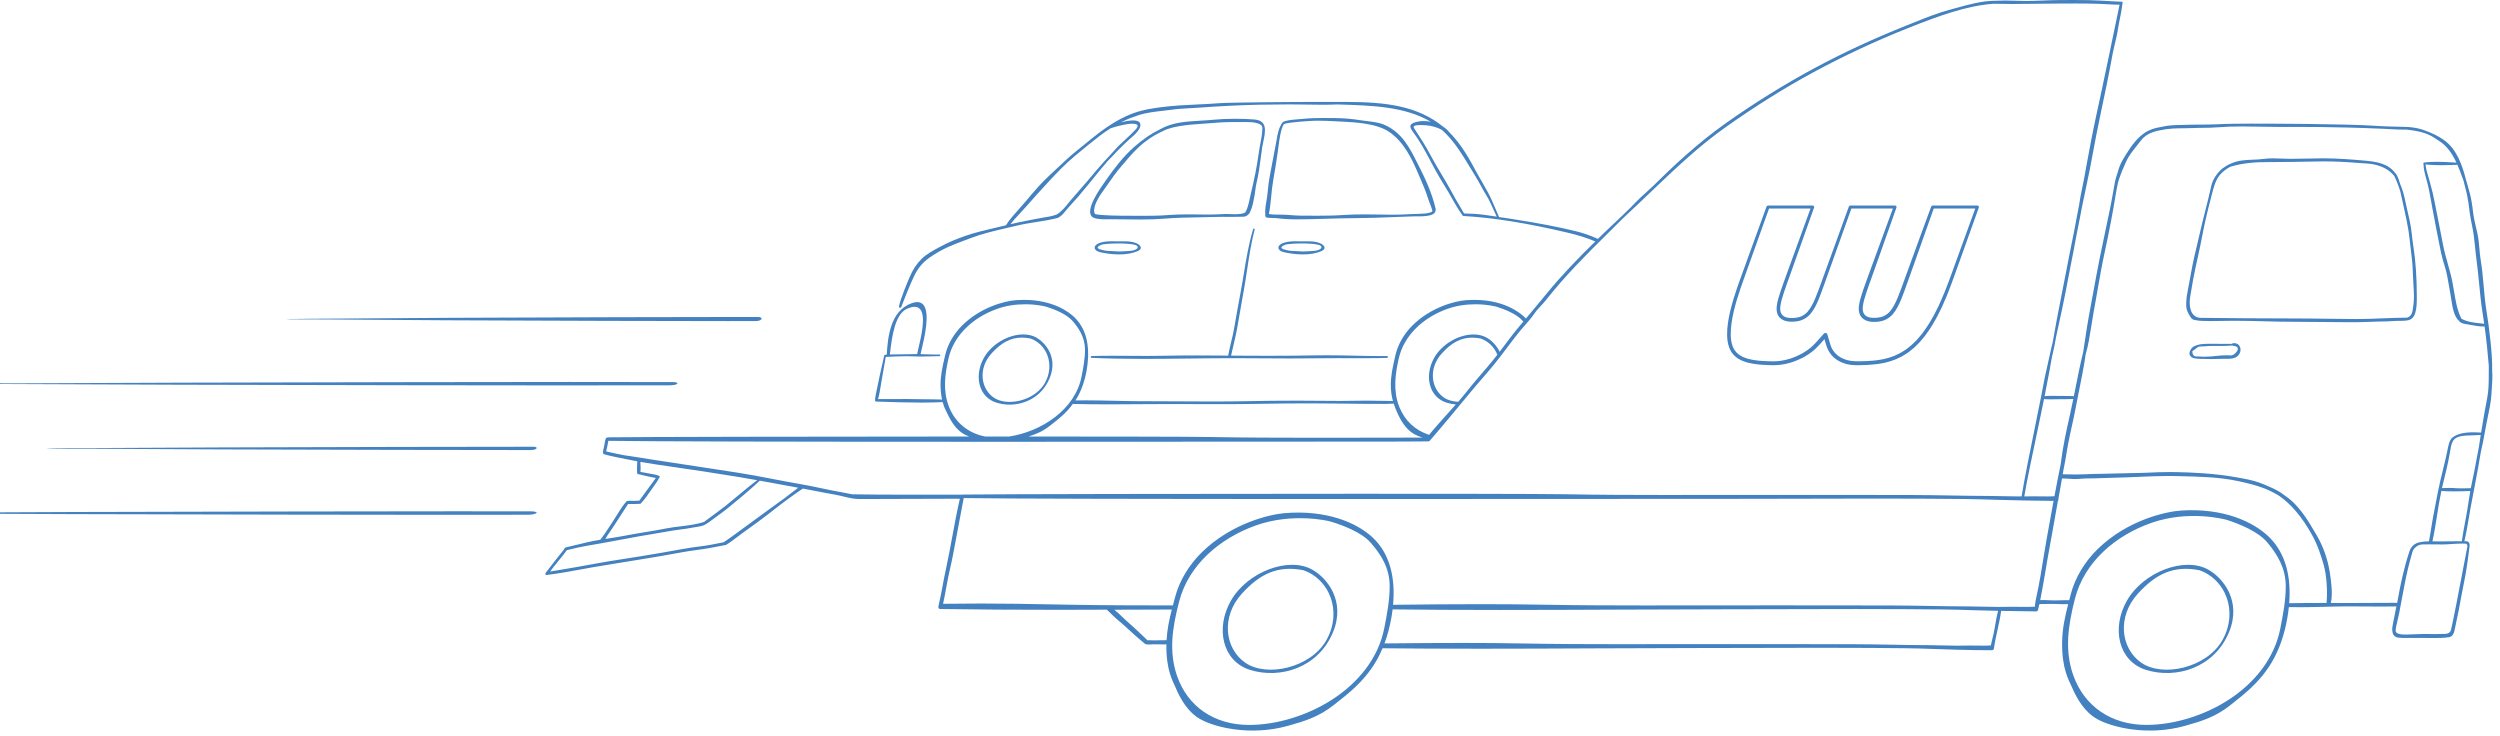 <svg width="309" height="91" viewBox="0 0 309 91" fill="none" xmlns="http://www.w3.org/2000/svg">
<path d="M55.266 63.633C48.475 63.633 41.974 63.621 35.799 63.609L8.763 63.546L-11.609 63.457C-11.609 63.457 -19.004 63.462 -17.885 63.415C-16.634 63.362 -11.12 63.371 -11.12 63.371L9.533 63.282L36.58 63.219C42.861 63.207 49.481 63.195 56.359 63.195C59.402 63.195 62.497 63.197 65.634 63.203C66.161 63.203 66.332 63.317 66.332 63.357C66.332 63.432 66.02 63.622 65.284 63.623C61.88 63.63 58.539 63.633 55.266 63.633Z" fill="#4381C0"/>
<path d="M63.967 55.626C58.621 55.626 53.5 55.615 48.633 55.604L26.963 55.545L10.773 55.462C10.773 55.462 5.362 55.476 5.786 55.423C6.211 55.371 11.162 55.382 11.162 55.382L27.575 55.3L49.476 55.24C54.325 55.23 59.425 55.219 64.716 55.219H65.988C66.221 55.219 66.33 55.311 66.331 55.377C66.332 55.469 66.137 55.616 65.611 55.625L63.967 55.626Z" fill="#4381C0"/>
<path d="M69.313 47.636C62.466 47.636 55.911 47.625 49.678 47.614L21.9 47.551L1.202 47.466C1.202 47.466 -5.414 47.447 -5.175 47.425C-4.193 47.334 1.699 47.382 1.699 47.382L22.683 47.296L50.668 47.234C56.937 47.223 63.529 47.211 70.377 47.211C74.118 47.211 77.937 47.215 81.818 47.224L83.212 47.225C83.572 47.225 83.732 47.315 83.733 47.379C83.734 47.473 83.446 47.616 82.823 47.623L80.795 47.624C76.884 47.633 73.055 47.636 69.313 47.636Z" fill="#4381C0"/>
<path d="M89.847 39.688C84.663 39.688 79.706 39.674 75.007 39.66L55.294 39.587L40.192 39.483C40.192 39.483 34.718 39.49 35.539 39.435C35.95 39.408 40.555 39.384 40.555 39.384L55.865 39.281L76.296 39.206C80.841 39.193 85.62 39.18 90.582 39.18L93.765 39.181C94.003 39.19 94.13 39.287 94.131 39.379C94.131 39.486 93.957 39.665 93.486 39.686C92.265 39.688 91.05 39.688 89.847 39.688Z" fill="#4381C0"/>
<path d="M241.471 33.126C241.238 33.757 241.019 34.397 240.774 35.02C240.529 35.644 240.305 36.277 240.023 36.884L239.617 37.802L239.165 38.696C239.022 38.998 238.849 39.284 238.68 39.57C238.507 39.855 238.353 40.152 238.155 40.419C237.962 40.688 237.786 40.972 237.579 41.23C237.366 41.482 237.163 41.745 236.941 41.989C236.704 42.217 236.482 42.462 236.234 42.676L235.85 42.985C235.723 43.09 235.596 43.192 235.454 43.274C235.176 43.448 234.907 43.635 234.605 43.763C234.457 43.832 234.313 43.911 234.162 43.973L233.699 44.138C233.547 44.198 233.39 44.245 233.229 44.28L232.751 44.4C232.425 44.454 232.102 44.52 231.772 44.552C231.109 44.624 230.455 44.655 229.774 44.655C229.429 44.667 229.124 44.64 228.801 44.61L228.332 44.517C228.18 44.474 228.034 44.413 227.884 44.364C227.306 44.132 226.789 43.707 226.498 43.2C226.411 43.092 226.358 42.92 226.296 42.765L226.25 42.647L226.228 42.591L226.225 42.58L226.216 42.55L226.146 42.307L225.865 41.337L225.865 41.336C225.851 41.292 225.826 41.249 225.789 41.217C225.683 41.123 225.522 41.133 225.429 41.238L224.806 41.939L224.494 42.289C224.392 42.411 224.283 42.506 224.177 42.614C224.068 42.716 223.972 42.831 223.851 42.922L223.496 43.2C223.381 43.298 223.25 43.374 223.122 43.454L222.737 43.695C222.462 43.823 222.201 43.982 221.916 44.087L221.492 44.252C221.352 44.313 221.202 44.34 221.057 44.385C220.911 44.424 220.765 44.475 220.62 44.502L220.182 44.58C220.04 44.613 219.886 44.626 219.728 44.632L219.267 44.661C218.77 44.649 218.27 44.655 217.778 44.61C217.53 44.597 217.283 44.575 217.04 44.535C216.795 44.505 216.551 44.47 216.317 44.407C216.199 44.378 216.08 44.353 215.963 44.322L215.626 44.199L215.458 44.138C215.405 44.113 215.355 44.082 215.303 44.055C215.203 43.997 215.096 43.944 214.999 43.884C214.834 43.743 214.655 43.63 214.502 43.408L214.383 43.262C214.38 43.249 214.334 43.172 214.311 43.131C214.249 43.035 214.209 42.925 214.164 42.818C213.994 42.384 213.931 41.899 213.919 41.415C213.911 40.928 213.942 40.436 214.016 39.946C214.082 39.456 214.181 38.968 214.293 38.483C214.408 37.998 214.537 37.516 214.68 37.037C214.964 36.08 215.301 35.136 215.643 34.187L216.66 31.343L218.652 25.779H223.778L221.119 33.089L220.435 34.981C220.209 35.614 219.982 36.247 219.798 36.905C219.707 37.235 219.626 37.572 219.596 37.931C219.582 38.111 219.581 38.296 219.611 38.485C219.628 38.581 219.646 38.671 219.684 38.771L219.743 38.919L219.805 39.029C220.021 39.399 220.398 39.599 220.76 39.686C220.942 39.735 221.124 39.749 221.308 39.761C221.471 39.77 221.663 39.757 221.835 39.748C222.188 39.71 222.553 39.65 222.884 39.481C223.216 39.321 223.513 39.092 223.752 38.822C224.219 38.274 224.515 37.642 224.778 37.018C225.036 36.39 225.261 35.755 225.487 35.125L226.164 33.231L228.83 25.779H233.958C233.056 28.21 232.163 30.644 231.282 33.083L230.595 34.974C230.368 35.606 230.139 36.239 229.953 36.898C229.862 37.229 229.78 37.566 229.751 37.928C229.737 38.109 229.735 38.296 229.767 38.487C229.783 38.584 229.804 38.676 229.841 38.778L229.904 38.928L229.965 39.038C230.18 39.411 230.565 39.622 230.931 39.708C231.115 39.758 231.298 39.773 231.484 39.784C231.646 39.793 231.84 39.78 232.013 39.772C232.368 39.734 232.736 39.672 233.071 39.503C233.405 39.342 233.705 39.109 233.945 38.838C234.416 38.287 234.713 37.653 234.975 37.028C235.234 36.399 235.459 35.764 235.684 35.134L236.361 33.239C237.254 30.757 238.134 28.269 239.007 25.779H244.14L241.471 33.126ZM244.406 25.406H238.875C238.798 25.406 238.726 25.453 238.699 25.529L238.698 25.531C237.766 28.046 236.841 30.563 235.93 33.085L235.243 34.975C235.013 35.606 234.787 36.234 234.532 36.843C234.276 37.45 233.986 38.044 233.578 38.514C233.372 38.744 233.129 38.926 232.859 39.056C232.591 39.193 232.282 39.242 231.973 39.274C231.81 39.279 231.668 39.292 231.495 39.284C231.346 39.275 231.191 39.263 231.05 39.225C230.767 39.16 230.522 39.012 230.395 38.795C230.101 38.324 230.257 37.646 230.418 37.025C230.592 36.392 230.816 35.762 231.038 35.132L231.715 33.238C232.621 30.714 233.517 28.187 234.401 25.655L234.402 25.652C234.409 25.632 234.413 25.611 234.413 25.59C234.412 25.487 234.328 25.405 234.226 25.406H228.698C228.621 25.406 228.549 25.453 228.522 25.529L228.521 25.531L225.775 33.091L225.088 34.981C224.858 35.612 224.632 36.24 224.377 36.851C224.121 37.459 223.829 38.054 223.419 38.528C223.211 38.76 222.966 38.945 222.693 39.076C222.421 39.215 222.109 39.264 221.798 39.297C221.634 39.303 221.491 39.315 221.318 39.307C221.167 39.297 221.011 39.286 220.868 39.247C220.582 39.182 220.326 39.028 220.198 38.81C219.901 38.324 220.064 37.644 220.225 37.022C220.399 36.388 220.623 35.757 220.845 35.127L221.522 33.234L224.22 25.655C224.227 25.636 224.232 25.613 224.232 25.591C224.231 25.488 224.147 25.406 224.045 25.406H218.521C218.445 25.406 218.373 25.453 218.345 25.529L218.345 25.53L216.284 31.208L215.253 34.047C214.909 34.991 214.563 35.943 214.271 36.915C214.123 37.4 213.991 37.89 213.87 38.384C213.754 38.879 213.65 39.378 213.579 39.885C213.501 40.391 213.465 40.906 213.472 41.425C213.483 41.943 213.546 42.474 213.74 42.981C213.792 43.106 213.839 43.234 213.912 43.351C213.952 43.419 213.965 43.453 214.028 43.548L214.147 43.695C214.235 43.792 214.283 43.895 214.406 43.986L214.736 44.261C214.851 44.335 214.971 44.396 215.089 44.463C215.149 44.495 215.207 44.531 215.268 44.559L215.455 44.629L215.829 44.767C215.955 44.801 216.083 44.828 216.21 44.86C216.464 44.929 216.719 44.967 216.975 45C217.231 45.042 217.487 45.066 217.742 45.081C218.255 45.13 218.763 45.126 219.273 45.141L219.287 45.14L219.756 45.112C219.911 45.107 220.069 45.095 220.234 45.06L220.721 44.977C220.883 44.946 221.034 44.894 221.191 44.853C221.345 44.806 221.505 44.777 221.653 44.713L222.105 44.54C222.408 44.429 222.687 44.263 222.978 44.127L223.391 43.872C223.527 43.786 223.668 43.705 223.792 43.601L224.176 43.302C224.306 43.205 224.413 43.079 224.533 42.969C224.647 42.855 224.773 42.741 224.872 42.624L225.184 42.274L225.504 41.918L225.659 42.448L225.73 42.69L225.74 42.72L225.757 42.772L225.78 42.831L225.826 42.948C225.891 43.105 225.935 43.259 226.05 43.425C226.433 44.089 227.028 44.545 227.697 44.819C227.867 44.876 228.035 44.943 228.207 44.99L228.733 45.093C229.08 45.127 229.451 45.152 229.781 45.139C230.451 45.136 231.148 45.101 231.827 45.023C232.169 44.989 232.509 44.919 232.849 44.861L233.353 44.732C233.522 44.694 233.688 44.644 233.85 44.58L234.34 44.401C234.501 44.335 234.654 44.252 234.811 44.177C235.132 44.038 235.418 43.839 235.712 43.653C235.862 43.565 235.997 43.456 236.13 43.344L236.534 43.017C236.794 42.79 237.026 42.534 237.273 42.293C237.503 42.037 237.712 41.764 237.933 41.501C238.146 41.233 238.325 40.941 238.523 40.662C238.727 40.385 238.883 40.082 239.058 39.79C239.23 39.495 239.405 39.203 239.549 38.895L240.005 37.984L240.413 37.052C240.696 36.435 240.919 35.796 241.164 35.165C241.409 34.533 241.624 33.897 241.855 33.264L244.582 25.655C244.589 25.636 244.593 25.613 244.593 25.592C244.593 25.489 244.509 25.406 244.406 25.406Z" fill="#4381C0"/>
<path d="M274.687 79.128C272.765 82.533 267.298 83.785 264.625 81.887C262.119 80.106 261.649 76.235 264.239 73.379C266.51 70.874 268.726 69.876 271.836 70.477C275.069 71.581 276.689 75.581 274.687 79.128ZM272.941 70.407C269.99 68.762 264.926 70.689 262.892 74.233C260.939 77.638 261.834 81.736 265.256 82.801C268.959 83.953 273.668 82.564 275.502 78.149C277.11 74.28 274.761 71.423 272.941 70.407Z" fill="#4381C0"/>
<path d="M163.94 79.128C162.018 82.533 156.552 83.785 153.878 81.887C151.372 80.106 150.903 76.235 153.493 73.379C155.763 70.874 157.98 69.876 161.089 70.477C164.323 71.581 165.943 75.581 163.94 79.128ZM162.194 70.407C159.243 68.762 154.18 70.689 152.146 74.233C150.192 77.638 151.087 81.736 154.51 82.801C158.213 83.953 162.921 82.564 164.756 78.149C166.364 74.28 164.015 71.423 162.194 70.407Z" fill="#4381C0"/>
<path d="M126.3 41.728C126.633 41.728 126.99 41.765 127.355 41.836C128.313 42.165 129.078 42.919 129.454 43.903C129.872 44.997 129.76 46.252 129.146 47.346C128.377 48.716 126.584 49.673 124.787 49.673C123.987 49.673 123.292 49.477 122.777 49.108C122.046 48.585 121.569 47.746 121.467 46.807C121.347 45.703 121.73 44.597 122.545 43.691C123.769 42.334 124.926 41.728 126.3 41.728ZM121.625 44.198C120.925 45.425 120.773 46.833 121.219 47.966C121.565 48.843 122.249 49.481 123.146 49.762C123.675 49.928 124.231 50.013 124.798 50.013H124.798C126.531 50.013 128.738 49.155 129.734 46.749C130.823 44.118 129.135 42.311 128.091 41.723C127.634 41.466 127.092 41.336 126.481 41.336C124.614 41.336 122.571 42.54 121.625 44.198Z" fill="#4381C0"/>
<path d="M152.16 43.954C152.238 43.607 152.32 43.261 152.401 42.914C152.606 42.048 152.818 41.153 152.965 40.263C153.144 39.176 153.34 38.09 153.535 37.003L153.735 35.892C153.884 35.057 154.014 34.201 154.139 33.374C154.389 31.717 154.648 30.003 155.081 28.341L155.081 28.295L155.07 28.28C155.055 28.261 155.029 28.25 154.999 28.25C154.956 28.25 154.902 28.273 154.887 28.323C154.345 30.132 154.035 32.01 153.736 33.826C153.606 34.621 153.47 35.442 153.318 36.241C153.063 37.578 152.826 38.937 152.597 40.251L152.532 40.624C152.437 41.169 152.302 41.727 152.171 42.267C152.037 42.821 151.898 43.394 151.804 43.951C150.512 43.941 149.218 43.931 147.923 43.931C146.402 43.931 145.066 43.945 143.84 43.972C143.15 43.988 142.462 43.993 141.774 43.993C141.068 43.993 140.363 43.987 139.659 43.982C138.953 43.977 138.249 43.971 137.543 43.971C136.542 43.971 135.713 43.982 134.934 44.006C134.857 44.008 134.81 44.07 134.81 44.129C134.809 44.185 134.849 44.226 134.907 44.228C136.826 44.317 138.882 44.358 141.375 44.358C143.191 44.358 145.043 44.336 146.833 44.315C148.622 44.293 150.471 44.271 152.283 44.271C152.761 44.271 153.239 44.273 153.716 44.276L154.287 44.28C155.999 44.293 157.774 44.306 159.535 44.306C160.911 44.306 162.119 44.298 163.227 44.281C163.92 44.271 164.601 44.268 165.276 44.268C165.791 44.268 166.301 44.27 166.812 44.272C167.32 44.274 167.828 44.275 168.338 44.275C169.563 44.275 170.513 44.265 171.418 44.24C171.5 44.238 171.549 44.169 171.548 44.106C171.548 44.049 171.506 44.009 171.445 44.009C171.235 44.011 170.816 44.011 170.815 44.011C169.668 44.011 168.511 43.986 167.391 43.961C166.272 43.936 165.114 43.911 163.967 43.911C163.537 43.911 163.107 43.914 162.675 43.922C160.822 43.959 158.867 43.977 156.698 43.977C155.566 43.977 154.438 43.972 153.324 43.963L152.16 43.954Z" fill="#4381C0"/>
<path d="M176.492 24.491C176.543 24.661 176.62 24.859 176.704 25.073C176.828 25.389 176.968 25.747 177.052 26.073C177.015 26.193 176.89 26.266 176.247 26.381L175.573 26.422C175.228 26.43 174.884 26.438 174.538 26.457C173.566 26.511 172.829 26.536 172.148 26.536L171.997 26.535C171.496 26.532 170.992 26.524 170.486 26.516C169.858 26.507 169.228 26.497 168.597 26.497C167.633 26.497 166.842 26.52 166.106 26.571C164.937 26.652 163.802 26.663 162.846 26.663C162.468 26.663 162.091 26.661 161.713 26.659L160.807 26.655C160.394 26.655 159.982 26.623 159.584 26.593C159.185 26.562 158.772 26.53 158.357 26.529L158.266 26.529C157.899 26.529 157.292 26.529 156.835 26.453C156.987 25.68 157.052 24.999 157.121 24.279C157.183 23.639 157.246 22.979 157.377 22.245C157.555 21.237 157.729 20.154 157.922 18.837C157.948 18.657 157.974 18.456 158.002 18.241C158.135 17.207 158.301 15.921 158.698 15.325C159.405 15.081 162.081 14.938 162.363 14.929C162.567 14.923 162.769 14.92 162.971 14.92C163.698 14.92 164.429 14.957 165.136 14.992L165.519 15.011C167.586 15.113 170.159 15.241 171.73 16.322C173.543 17.569 174.531 19.654 175.387 21.682L175.611 22.207C175.928 22.945 176.256 23.708 176.492 24.491ZM167.447 26.963C169.092 26.957 170.775 26.891 172.402 26.827C173.219 26.795 174.036 26.764 174.852 26.738C174.852 26.738 175.27 26.742 175.386 26.742C176.688 26.742 177.355 26.523 177.423 26.081C177.446 26.026 177.456 25.95 177.452 25.84C177.01 23.873 176.109 21.968 175.373 20.528L175.151 20.09C174.216 18.241 173.333 16.495 171.292 15.508C170.571 15.159 169.822 15.07 169.028 14.976C168.747 14.943 168.462 14.909 168.174 14.863C167.116 14.692 166.051 14.603 165.009 14.597L164.426 14.592C164.107 14.589 163.79 14.586 163.473 14.586C162.768 14.586 161.924 14.599 161.021 14.693C160.866 14.709 160.684 14.723 160.491 14.738C159.761 14.795 158.854 14.866 158.543 15.107L158.517 15.136L158.513 15.146C158.039 15.807 157.908 16.577 157.782 17.321C157.749 17.516 157.716 17.71 157.678 17.9C157.533 18.61 157.403 19.321 157.272 20.032C157.16 20.645 157.048 21.258 156.926 21.871C156.821 22.397 156.767 22.929 156.715 23.444C156.666 23.919 156.616 24.412 156.526 24.895C156.384 25.659 156.367 25.872 156.39 26.651C156.395 26.829 156.533 26.911 156.657 26.911H156.665C156.866 26.936 157.087 26.939 157.283 26.941C157.446 26.942 157.595 26.944 157.71 26.958C158.518 27.059 159.405 27.112 160.276 27.112H160.312C161.519 27.11 162.749 27.073 163.939 27.038C165.09 27.003 166.28 26.967 167.447 26.963Z" fill="#4381C0"/>
<path d="M146.868 26.496C145.873 26.496 145.068 26.524 144.336 26.582C143.307 26.664 142.297 26.675 141.443 26.675C141.085 26.675 140.728 26.673 140.371 26.671C140.043 26.668 139.716 26.666 139.39 26.666H139.298C138.531 26.666 135.977 26.65 135.346 26.454C134.985 25.938 135.532 24.723 136.194 23.812C136.432 23.484 136.664 23.151 136.896 22.817C137.418 22.067 137.959 21.291 138.568 20.584L138.965 20.12C139.726 19.227 140.444 18.383 141.391 17.634C142.356 16.871 143.034 16.509 144.186 15.988C144.827 15.783 145.14 15.698 145.737 15.597C146.7 15.434 147.424 15.383 148.263 15.323C148.566 15.303 148.883 15.28 149.23 15.251C150.424 15.151 151.43 15.085 152.462 15.085C152.585 15.085 153.037 15.09 153.037 15.09C153.179 15.09 153.326 15.088 153.474 15.086C153.628 15.084 153.783 15.082 153.938 15.082C154.794 15.082 155.635 15.144 155.988 15.577C156.114 15.977 155.924 16.976 155.785 17.706C155.746 17.915 155.709 18.107 155.684 18.264C155.632 18.582 155.585 18.897 155.537 19.212C155.433 19.902 155.325 20.615 155.181 21.323C155.002 22.197 154.785 23.229 154.535 24.248C154.507 24.363 154.479 24.493 154.45 24.632C154.33 25.189 154.181 25.882 153.887 26.276C153.637 26.413 153.242 26.477 152.645 26.477C152.415 26.477 152.186 26.468 151.98 26.459C151.809 26.453 151.653 26.446 151.525 26.446C151.474 26.446 151.427 26.447 151.386 26.45C150.663 26.489 150.013 26.52 149.373 26.52L149.192 26.52L148.395 26.51C147.888 26.503 147.378 26.496 146.868 26.496ZM156.256 15.513C156.099 15.076 155.692 14.826 155.046 14.77C154.38 14.712 153.539 14.68 152.678 14.68C151.729 14.68 150.818 14.718 150.113 14.79C149.548 14.847 148.971 14.88 148.414 14.913C146.602 15.018 144.891 15.117 143.408 15.971C142.363 16.462 141.38 17.128 140.219 18.13C138.854 19.309 137.682 20.875 136.813 22.107L136.702 22.264C135.987 23.268 134.09 25.934 134.96 26.762C135.157 26.99 135.709 27.106 136.601 27.106C136.77 27.106 136.918 27.102 137.023 27.099L137.213 27.096C137.826 27.096 138.443 27.106 139.061 27.114C139.683 27.124 140.308 27.133 140.933 27.133C142.099 27.133 143.045 27.099 143.91 27.027C145.337 26.907 146.785 26.883 148.185 26.859C148.885 26.847 149.585 26.835 150.284 26.812C150.554 26.803 150.856 26.8 151.173 26.8L152.51 26.805C153.003 26.805 153.355 26.799 153.67 26.783C153.686 26.784 153.703 26.785 153.733 26.785C153.744 26.785 153.757 26.785 153.772 26.785C154.081 26.71 154.159 26.636 154.4 26.407C154.854 25.647 155.04 24.33 155.164 23.458C155.21 23.128 155.251 22.843 155.293 22.672C155.563 21.588 155.702 20.512 155.836 19.471C155.888 19.073 155.939 18.674 155.998 18.271C156.031 18.043 156.085 17.793 156.14 17.535C156.279 16.882 156.423 16.206 156.304 15.676C156.289 15.61 156.273 15.556 156.256 15.513Z" fill="#4381C0"/>
<path d="M162.76 30.961C162.437 31.013 162.114 31.042 161.799 31.049L161.64 31.058C161.452 31.07 161.262 31.081 161.075 31.081C160.96 31.081 160.846 31.077 160.735 31.066C160.534 31.045 160.328 31.039 160.122 31.032C159.791 31.022 159.448 31.012 159.135 30.938C158.941 30.897 158.754 30.849 158.585 30.797C158.486 30.748 158.371 30.671 158.385 30.579C158.41 30.409 158.836 30.231 159.105 30.188C159.623 30.124 160.264 30.089 160.913 30.089C161.86 30.089 162.678 30.163 163.049 30.281C163.226 30.337 163.339 30.447 163.336 30.561C163.332 30.717 163.121 30.863 162.76 30.961ZM161.629 29.827C161.522 29.827 161.01 29.832 161.01 29.832L160.648 29.827C160.494 29.824 160.33 29.82 160.162 29.82C159.704 29.82 159.118 29.843 158.647 30.019C158.072 30.234 158.002 30.497 158.011 30.634C158.027 30.873 158.286 31.078 158.686 31.17C159.237 31.296 160.092 31.447 161.036 31.447C161.936 31.447 162.709 31.309 163.335 31.036C163.652 30.897 163.716 30.731 163.713 30.616C163.707 30.376 163.421 30.16 163.126 30.042C162.648 29.853 162.124 29.827 161.629 29.827Z" fill="#4381C0"/>
<path d="M140.049 30.961C139.726 31.013 139.403 31.042 139.088 31.049L138.93 31.058C138.741 31.07 138.551 31.081 138.364 31.081C138.249 31.081 138.136 31.077 138.024 31.066C137.824 31.045 137.618 31.039 137.412 31.032C137.08 31.022 136.738 31.012 136.425 30.938C136.232 30.898 136.045 30.849 135.874 30.797C135.776 30.748 135.661 30.671 135.674 30.579C135.7 30.409 136.126 30.231 136.395 30.188C136.912 30.124 137.554 30.089 138.202 30.089C139.149 30.089 139.968 30.163 140.339 30.281C140.516 30.337 140.628 30.447 140.626 30.561C140.622 30.717 140.411 30.863 140.049 30.961ZM138.325 31.447C139.225 31.447 139.999 31.309 140.624 31.036C140.941 30.897 141.005 30.731 141.002 30.616C140.997 30.376 140.711 30.16 140.416 30.042C139.938 29.853 139.414 29.827 138.919 29.827C138.811 29.827 138.3 29.832 138.3 29.832L137.938 29.827C137.783 29.824 137.62 29.82 137.451 29.82C136.994 29.82 136.408 29.843 135.937 30.019C135.362 30.234 135.291 30.497 135.301 30.634C135.317 30.873 135.575 31.078 135.975 31.17C136.526 31.296 137.381 31.447 138.325 31.447Z" fill="#4381C0"/>
<path d="M270.724 36.574C270.79 36.228 270.846 35.882 270.902 35.535C270.955 35.206 271.009 34.875 271.071 34.544C271.233 33.683 271.425 32.809 271.611 31.963C271.804 31.09 272.002 30.188 272.167 29.3C272.443 27.817 272.832 26.127 273.323 24.276L273.403 23.965C273.602 23.187 273.828 22.306 274.331 21.675C274.572 21.374 275.064 20.915 275.653 20.616C277.302 20.096 279.056 20.036 280.232 20.036H280.269C282.346 20.036 284.439 19.997 286.404 19.958C286.689 19.952 286.97 19.949 287.249 19.949C288.515 19.949 289.804 20.006 291.43 20.135C291.632 20.151 291.825 20.162 292.013 20.172C292.546 20.203 293.048 20.232 293.596 20.364C294.634 20.615 295.379 21.06 295.937 21.76C296.226 22.31 296.611 23.401 296.685 23.694C296.774 24.046 296.838 24.355 296.908 24.695C296.973 25.015 297.045 25.363 297.149 25.8C297.356 26.67 297.533 27.569 297.709 28.627C297.761 28.946 297.81 29.376 297.876 29.97C297.924 30.391 297.98 30.888 298.052 31.472C298.188 32.568 298.21 33.165 298.235 33.855C298.249 34.252 298.265 34.681 298.304 35.256C298.362 36.116 298.402 37.005 298.3 37.678C298.286 37.772 298.274 37.864 298.262 37.955C298.181 38.575 298.117 39.065 297.521 39.262C296.544 39.267 295.525 39.308 294.539 39.347C293.484 39.389 292.392 39.433 291.347 39.433H291.21C290.036 39.428 288.864 39.413 287.692 39.398C286.318 39.38 284.897 39.361 283.496 39.361C279.67 39.361 275.669 39.325 271.919 39.285C271.539 39.252 271.238 39.093 271.026 38.813C270.473 38.085 270.678 36.82 270.724 36.574ZM298.309 30.583C298.205 29.926 298.159 29.493 298.118 29.112C298.087 28.814 298.057 28.538 298.006 28.197C297.911 27.56 297.766 26.945 297.626 26.351C297.536 25.968 297.446 25.584 297.367 25.19C297.16 24.151 296.944 23.398 296.666 22.749C296.642 22.691 296.612 22.599 296.577 22.488C296.469 22.147 296.305 21.634 296.038 21.376C295.135 20.194 293.728 19.98 292.244 19.849C290.639 19.708 288.927 19.57 287.186 19.57C287.054 19.57 286.922 19.571 286.79 19.573C286.305 19.578 285.82 19.589 285.335 19.599C284.602 19.614 283.869 19.63 283.138 19.63H283.035C282.704 19.629 282.365 19.615 282.021 19.601C281.661 19.586 281.297 19.571 280.934 19.571C280.48 19.571 280.105 19.594 279.756 19.644C279.333 19.705 278.903 19.721 278.449 19.739C277.547 19.774 276.615 19.81 275.754 20.215C275.474 20.291 274.79 20.735 274.659 20.848C274.001 21.416 273.478 22.233 273.327 22.928C273.095 23.991 272.821 25.073 272.555 26.119C272.292 27.159 272.02 28.233 271.789 29.29C271.688 29.752 271.576 30.211 271.465 30.669C271.302 31.342 271.133 32.038 271.002 32.731L270.899 33.278C270.744 34.097 270.578 34.969 270.437 35.759L270.383 36.056C270.289 36.565 270.233 36.873 270.227 37.239L270.222 37.421C270.211 37.892 270.202 38.232 270.483 38.731L270.563 38.877C270.757 39.236 270.924 39.545 271.384 39.568C271.713 39.669 272.619 39.684 273.144 39.684C273.626 39.684 274.135 39.675 274.645 39.666C275.154 39.656 275.663 39.647 276.158 39.647H276.158C277.372 39.648 278.6 39.679 279.787 39.709C280.977 39.74 282.209 39.771 283.458 39.771C284.612 39.771 285.763 39.785 286.914 39.799C288.065 39.812 289.216 39.826 290.369 39.826H290.371C290.749 39.826 291.127 39.824 291.506 39.821C291.999 39.816 292.496 39.797 292.992 39.778C293.523 39.757 294.073 39.736 294.61 39.734C294.923 39.733 295.225 39.714 295.518 39.695C295.773 39.679 296.029 39.663 296.297 39.658L296.671 39.657C296.966 39.657 297.273 39.651 297.518 39.605C297.691 39.59 298.276 39.484 298.511 38.728C298.719 38.059 298.718 37.372 298.717 36.708L298.716 36.604C298.715 34.316 298.577 32.29 298.309 30.583Z" fill="#4381C0"/>
<path d="M280.445 66.361C278.552 64.52 274.848 62.757 269.581 63.104C267.818 63.219 263.035 64.21 259.286 67.849C257.707 69.382 256.48 71.387 255.945 73.451C255.88 73.701 255.817 73.944 255.754 74.186L255.234 74.185C255.015 74.185 254.794 74.192 254.573 74.199C254.355 74.205 254.137 74.212 253.924 74.212L253.84 74.212C253.639 74.21 253.437 74.2 253.233 74.189C253.009 74.177 252.783 74.165 252.557 74.165C252.428 74.165 252.299 74.168 252.17 74.179C252.245 73.798 252.32 73.388 252.393 73C252.439 72.752 252.483 72.512 252.524 72.293C252.651 71.627 252.761 70.953 252.868 70.302C252.92 69.98 252.973 69.658 253.028 69.336C253.149 68.62 253.422 67.126 253.738 65.396C253.946 64.26 254.171 63.029 254.361 61.891C254.404 61.87 254.431 61.839 254.434 61.802C254.437 61.775 254.427 61.749 254.406 61.728C254.575 60.789 254.733 59.899 254.864 59.141C255.222 59.147 255.623 59.155 256.005 59.193C256.144 59.207 256.283 59.212 256.419 59.212C256.676 59.212 256.935 59.193 257.184 59.174C257.437 59.155 257.699 59.135 257.971 59.135C258.662 59.135 259.365 59.11 260.046 59.085C260.529 59.068 261.012 59.05 261.495 59.041C262.428 59.024 263.385 58.982 264.312 58.94C265.527 58.887 266.784 58.831 268.004 58.831C268.292 58.831 268.579 58.834 268.865 58.841L269.45 58.855C271.861 58.909 274.354 58.967 276.678 59.473C277.946 59.75 278.93 59.998 279.92 60.38C280.374 60.556 280.644 60.699 280.986 60.88C281.106 60.944 281.235 61.013 281.385 61.089C281.447 61.121 281.528 61.173 281.618 61.231L281.712 61.292C283.194 62.315 284.557 63.934 285.761 66.103C286.475 67.389 286.898 68.718 287.218 69.85C287.557 71.049 287.704 73.051 287.562 74.525L287.223 74.525C285.687 74.525 284.017 74.535 282.944 74.558C283.189 71.45 282.59 68.448 280.445 66.361ZM281.852 77.658C280.384 85.185 271.967 89.584 265.315 89.599C260.953 89.609 257.616 87.289 256.261 83.475C255.177 80.427 255.598 77.381 256.461 74.011C257.634 69.439 261.493 66.169 265.932 64.62C270.555 63.007 275.003 64.183 275.259 64.265C276.87 64.782 279.12 65.721 280.214 67.016C281.495 68.533 282.515 70.228 282.52 72.447C282.524 74.19 282.196 75.887 281.852 77.658ZM154.422 89.602C150.082 89.614 146.797 87.321 145.491 83.566C144.451 80.58 144.886 77.593 145.757 74.29C146.937 69.817 150.741 66.571 155.123 64.98C159.714 63.313 164.156 64.376 164.413 64.45C166.031 64.927 168.299 65.809 169.407 67.067C170.709 68.545 171.752 70.209 171.764 72.413C171.775 74.147 171.447 75.843 171.102 77.612C169.629 85.156 161.097 89.583 154.422 89.602ZM109.986 43.812L110.032 43.444C110.244 41.712 110.599 38.815 112.114 38.158C112.472 38.002 112.785 37.923 113.045 37.923C113.345 37.923 113.582 38.03 113.749 38.241C114.446 39.117 113.869 41.566 113.523 43.029C113.454 43.324 113.394 43.577 113.357 43.766L113.206 43.765C113 43.765 112.793 43.769 112.586 43.778C112.188 43.795 111.675 43.797 111.178 43.798C110.748 43.8 110.325 43.801 109.986 43.812ZM140.332 16.046C139.917 16.489 139.53 16.844 139.121 17.219C138.871 17.448 138.615 17.683 138.345 17.945C138.121 18.162 137.883 18.428 137.68 18.659C137.591 18.752 137.509 18.845 137.446 18.916C137.408 18.959 137.377 18.994 137.357 19.014C137.056 19.328 136.765 19.645 136.473 19.966C135.836 20.663 135.223 21.397 134.63 22.108L134.4 22.383C134.079 22.767 133.747 23.14 133.415 23.514C133.063 23.91 132.699 24.321 132.355 24.736C132.278 24.829 132.199 24.927 132.119 25.026C131.675 25.576 131.172 26.198 130.584 26.524C130.3 26.616 129.941 26.722 129.778 26.751C129.552 26.791 129.333 26.828 129.118 26.864C128.681 26.939 128.255 27.01 127.796 27.104C127.454 27.174 127.146 27.235 126.859 27.292C126.134 27.437 125.553 27.552 124.893 27.71C124.972 27.617 125.048 27.521 125.123 27.428C125.214 27.314 125.302 27.204 125.387 27.108C125.605 26.86 125.832 26.619 126.058 26.378C126.292 26.129 126.525 25.88 126.75 25.624C127.639 24.609 128.594 23.552 129.667 22.392C130.648 21.333 131.713 20.223 132.848 19.281L133.002 19.154C133.964 18.356 134.958 17.532 135.972 16.754C136.349 16.47 136.809 16.152 137.262 15.864C137.879 15.635 138.735 15.446 139.331 15.345C139.542 15.31 139.771 15.289 139.96 15.289C140.322 15.289 140.543 15.357 140.6 15.487C140.653 15.609 140.56 15.802 140.332 16.046ZM174.775 15.836C174.723 15.757 174.71 15.693 174.738 15.642C174.785 15.557 174.967 15.455 175.573 15.455C176.134 15.455 176.768 15.546 176.807 15.554C177.316 15.659 177.79 15.825 178.207 16.043C178.356 16.175 178.503 16.31 178.645 16.453C179.9 17.718 180.773 19.16 181.696 20.687C181.895 21.016 182.095 21.346 182.3 21.677C182.565 22.105 182.814 22.555 183.054 22.99C183.284 23.406 183.521 23.836 183.774 24.247C184.085 24.754 184.325 25.298 184.557 25.824C184.696 26.137 184.839 26.46 184.995 26.773C184.494 26.697 183.977 26.623 183.343 26.538C182.723 26.455 181.657 26.385 181.016 26.385L180.969 26.403C180.907 26.299 180.86 26.216 180.814 26.134C180.749 26.021 180.686 25.907 180.582 25.741C180.131 25.015 179.778 24.366 179.369 23.615L179.332 23.548C178.957 22.86 178.548 22.177 178.154 21.517C177.695 20.75 177.221 19.957 176.796 19.152C176.195 18.011 175.526 16.987 174.818 15.903L174.775 15.836ZM171.958 76.438C172.026 76.066 172.079 75.692 172.125 75.319C175.691 75.368 180.5 75.392 185.507 75.392C190.431 75.392 195.517 75.37 200.435 75.348C205.033 75.327 209.376 75.308 213.337 75.308C215.998 75.308 218.663 75.3 221.328 75.292C224.018 75.284 226.707 75.276 229.395 75.276C231.387 75.276 233.378 75.281 235.366 75.292L236.13 75.297C238.946 75.313 241.376 75.326 244.196 75.429C244.987 75.458 245.942 75.48 246.959 75.5C246.8 76.133 246.667 76.816 246.529 77.707C246.47 78.085 246.359 78.542 246.251 78.983C246.184 79.256 246.119 79.528 246.065 79.779L245.995 79.778C245.906 79.778 245.881 79.783 245.883 79.787C245.857 79.787 245.322 79.803 245.29 79.803C245.29 79.803 244.638 79.799 244.638 79.799C244.266 79.792 243.9 79.787 243.533 79.787C243.24 79.787 242.946 79.79 242.647 79.798C242.398 79.804 242.152 79.806 241.909 79.806C241.298 79.806 240.702 79.79 240.104 79.774C239.534 79.759 238.962 79.745 238.376 79.743C236.82 79.739 235.247 79.711 233.726 79.683C232.188 79.656 230.597 79.628 229.024 79.624C225.129 79.615 221.231 79.613 217.334 79.613L208.765 79.614C207.296 79.614 205.828 79.616 204.361 79.618C202.896 79.62 201.433 79.622 199.97 79.622C196.462 79.622 192.307 79.612 188.077 79.531C185.808 79.488 183.43 79.467 180.805 79.467C178.288 79.467 174.418 79.487 171.121 79.527C171.502 78.504 171.774 77.46 171.958 76.438ZM144.969 74.831C141.084 74.83 136.362 74.818 132.118 74.742L130.345 74.709C126.829 74.643 124.288 74.596 121.229 74.596C119.77 74.596 118.242 74.608 116.561 74.63C116.623 74.354 116.683 74.08 116.736 73.802L117.109 71.814C117.226 71.187 117.346 70.655 117.461 70.141C117.582 69.604 117.706 69.049 117.827 68.39C118.199 66.376 118.667 63.889 119.113 61.562C124.495 61.64 140.784 61.679 167.532 61.679C181.42 61.679 195.294 61.669 204.924 61.662C209.933 61.658 213.792 61.655 215.91 61.655C218.572 61.655 221.237 61.647 223.902 61.639C226.592 61.632 229.282 61.623 231.97 61.623C233.962 61.623 235.951 61.628 237.939 61.639L238.705 61.644C241.52 61.66 243.95 61.673 246.769 61.776C248.663 61.845 251.516 61.882 253.821 61.911C253.223 65.114 252.622 68.525 252.45 69.691C252.314 70.611 252.14 71.546 251.971 72.451L251.938 72.627C251.893 72.868 251.839 73.114 251.785 73.363C251.666 73.903 251.543 74.461 251.509 74.993C251.44 74.991 251.364 74.988 251.303 74.988C251.202 74.988 251.182 74.995 251.185 74.997C251.16 74.997 250.6 75.013 250.566 75.013C250.566 75.013 249.884 75.009 249.884 75.009C249.496 75.002 249.113 74.998 248.73 74.998C248.423 74.998 248.115 75.001 247.803 75.008C247.544 75.014 247.287 75.016 247.032 75.016C246.394 75.016 245.771 75.001 245.145 74.985C244.549 74.97 243.952 74.955 243.338 74.953C241.711 74.949 240.067 74.921 238.476 74.894C236.868 74.867 235.206 74.838 233.562 74.835C229.485 74.825 225.405 74.823 221.326 74.823L212.392 74.824C210.855 74.824 209.32 74.826 207.786 74.828C206.253 74.831 204.722 74.833 203.191 74.833C199.526 74.833 195.182 74.822 190.76 74.742C188.352 74.698 185.83 74.676 183.05 74.676C180.073 74.676 176.175 74.701 172.184 74.754C172.473 71.57 171.879 68.497 169.64 66.416C167.724 64.636 164 62.98 158.745 63.427C156.995 63.575 152.267 64.635 148.565 68.245C147.008 69.762 145.794 71.732 145.256 73.751C145.158 74.121 145.062 74.478 144.969 74.831ZM174.889 53.708C175.141 53.843 175.46 53.971 175.82 54.084C175.124 54.085 174.574 54.087 174.025 54.09C173.232 54.093 172.434 54.097 171.178 54.097H171.102C169.566 54.097 168.03 54.099 166.496 54.101C164.964 54.103 163.432 54.105 161.902 54.105C158.236 54.105 153.893 54.094 149.47 54.014C146.894 53.967 135.445 53.956 127.125 53.953C128.109 53.647 128.923 53.294 129.802 52.599L130.08 52.381C130.895 51.744 131.817 51.023 132.6 49.927C133.908 49.962 135.391 49.978 137.133 49.978C138.72 49.978 140.308 49.965 141.819 49.952L141.924 49.951C142.751 49.944 143.617 49.941 144.506 49.941C145.492 49.941 146.507 49.944 147.529 49.947C148.564 49.95 149.606 49.954 150.633 49.954C152.402 49.954 153.787 49.944 154.99 49.923C157.8 49.876 159.85 49.856 161.844 49.856C163.213 49.856 164.544 49.866 165.914 49.886C167.651 49.912 169.241 49.923 171.071 49.923H171.329C171.506 49.923 171.67 49.914 171.832 49.905C171.973 49.897 172.114 49.889 172.261 49.887C172.388 50.285 172.551 50.692 172.772 51.167C173.368 52.444 174.04 53.252 174.889 53.708ZM185.074 43.84C184.876 44.094 184.678 44.349 184.475 44.598C184.043 45.127 183.586 45.656 183.145 46.167C182.507 46.907 181.847 47.671 181.245 48.451C180.99 48.783 180.638 49.197 180.231 49.661C179.518 49.63 178.896 49.447 178.43 49.113C177.699 48.59 177.222 47.751 177.12 46.812C177 45.708 177.383 44.602 178.198 43.696C179.421 42.338 180.579 41.733 181.953 41.733C182.286 41.733 182.643 41.769 183.008 41.84C183.947 42.163 184.689 42.889 185.074 43.84ZM188.236 39.685C188.245 39.696 188.265 39.719 188.287 39.746C188.167 39.887 188.049 40.027 187.928 40.169C187.253 40.959 186.623 41.797 186.014 42.608C185.798 42.895 185.578 43.187 185.355 43.478C185.003 42.749 184.417 42.106 183.744 41.728C183.287 41.471 182.745 41.341 182.134 41.341C180.267 41.341 178.224 42.544 177.278 44.202C176.577 45.43 176.426 46.838 176.872 47.971C177.218 48.848 177.902 49.486 178.799 49.767C179.164 49.882 179.547 49.955 179.941 49.99C179.615 50.358 179.264 50.748 178.905 51.148C178.08 52.064 177.232 53.008 176.636 53.748C174.924 53.199 173.616 51.979 172.948 50.279C172.16 48.272 172.455 46.214 172.891 44.288C173.502 41.592 175.737 39.311 178.869 38.186C179.939 37.803 181.113 37.608 182.36 37.608C183.898 37.608 184.963 37.907 184.973 37.91C185.861 38.187 187.465 38.787 188.236 39.685ZM132.582 39.685C133.287 40.505 134.097 41.645 134.105 43.193C134.111 44.328 133.892 45.456 133.68 46.547C132.887 50.63 128.71 53.352 124.731 53.953H124.037C123.293 53.953 122.538 53.953 121.776 53.953C119.697 53.56 118.068 52.249 117.294 50.279C116.506 48.272 116.801 46.214 117.237 44.288C117.848 41.592 120.083 39.311 123.215 38.186C124.284 37.803 125.459 37.608 126.706 37.608C128.244 37.608 129.309 37.907 129.319 37.91C130.207 38.187 131.811 38.786 132.582 39.685ZM81.522 58.88L81.505 58.833L81.488 58.825C81.203 58.688 80.83 58.626 80.47 58.567C80.333 58.544 80.198 58.522 80.075 58.497C79.677 58.414 79.399 58.365 79.156 58.336C79.199 57.916 79.176 57.555 79.148 57.099L79.147 57.088C80.238 57.284 81.455 57.461 82.529 57.616L82.745 57.647C85.774 58.088 88.505 58.489 91.27 58.951C92.045 59.08 92.818 59.216 93.589 59.354C92.815 59.925 92.067 60.552 91.343 61.159C90.85 61.571 90.341 61.998 89.828 62.404C89.088 62.989 88.234 63.617 87.479 64.17L87.02 64.511C86.396 64.718 85.504 64.892 84.371 65.028L84.074 65.062C83.519 65.127 82.946 65.194 82.391 65.306C81.496 65.487 80.583 65.637 79.701 65.781C78.884 65.915 78.04 66.054 77.21 66.216C76.557 66.345 75.889 66.447 75.243 66.547L74.821 66.612C74.851 66.561 74.88 66.51 74.909 66.46C74.965 66.362 75.018 66.268 75.072 66.189L75.287 65.875C75.58 65.448 75.883 65.005 76.164 64.559C76.396 64.192 77.082 63.117 77.625 62.298L77.626 62.299C77.679 62.299 77.737 62.297 77.796 62.295C77.856 62.293 77.917 62.29 77.975 62.29L78.041 62.291C78.145 62.296 78.249 62.298 78.365 62.298C78.56 62.298 78.787 62.291 79.113 62.272C79.151 62.272 79.184 62.257 79.209 62.228C79.823 61.532 80.074 61.169 80.338 60.766C80.492 60.532 80.632 60.34 80.771 60.15C81.015 59.818 81.245 59.503 81.53 58.991C81.555 58.947 81.548 58.9 81.522 58.88ZM88.457 67.215C88.049 67.298 87.663 67.376 87.234 67.439C86.925 67.484 86.617 67.524 86.307 67.564C85.715 67.642 85.103 67.722 84.504 67.835C82.685 68.177 80.834 68.482 79.201 68.752C78.521 68.864 77.842 68.969 77.161 69.074C75.899 69.269 74.594 69.471 73.311 69.718C71.944 69.98 70.507 70.22 69.117 70.453L68 70.64C68.203 70.33 68.587 69.861 68.993 69.367C69.382 68.892 69.784 68.401 70.059 68L70.446 67.908C71.117 67.748 71.812 67.581 72.483 67.468C73.079 67.368 73.674 67.263 74.264 67.159C74.283 67.159 74.303 67.155 74.318 67.15C75.498 66.943 76.405 66.775 77.258 66.609C78.531 66.361 79.511 66.197 80.647 66.007C81.376 65.885 82.161 65.753 83.117 65.584C83.435 65.527 83.79 65.482 84.132 65.438C84.539 65.387 84.96 65.333 85.336 65.259C85.572 65.213 85.799 65.177 86.011 65.144C86.338 65.093 86.621 65.049 86.878 64.968C87.079 64.9 87.492 64.665 87.958 64.297C88.228 64.083 88.538 63.861 88.837 63.648C89.183 63.4 89.541 63.143 89.85 62.891C91.254 61.746 92.621 60.619 93.911 59.411C95.005 59.608 96.098 59.809 97.191 60.011L98.656 60.281C98.489 60.408 98.348 60.518 98.19 60.642C97.91 60.861 97.579 61.121 96.957 61.585C96.552 61.887 96.096 62.213 95.635 62.542C95.108 62.92 94.562 63.309 94.093 63.664C93.544 64.08 93.023 64.454 92.502 64.828C91.995 65.192 91.488 65.556 90.953 65.96C90.557 66.258 90.268 66.465 89.445 67.024C89.075 67.09 88.757 67.154 88.457 67.215ZM256.965 25.395C256.874 25.816 256.746 26.514 256.623 27.191C256.517 27.764 256.415 28.322 256.342 28.678C255.989 30.388 255.657 32.102 255.373 33.574C255.212 34.412 255.047 35.248 254.882 36.084C254.479 38.13 254.063 40.245 253.709 42.326C253.539 42.991 253.431 43.501 253.326 43.993C253.247 44.365 253.171 44.723 253.073 45.123C252.836 46.09 252.65 47.074 252.47 48.026L252.324 48.789C252.183 49.521 251.941 50.712 251.66 52.093C251.031 55.188 250.17 59.423 249.869 61.358L249.588 61.359C248.952 61.359 248.329 61.345 247.705 61.33C247.113 61.316 246.519 61.302 245.911 61.301C244.284 61.296 242.639 61.268 241.049 61.241C239.441 61.214 237.779 61.186 236.135 61.182C232.057 61.172 227.977 61.17 223.898 61.17L214.965 61.171C213.428 61.171 211.893 61.173 210.358 61.175C208.826 61.178 207.294 61.18 205.764 61.18C202.098 61.18 197.755 61.169 193.332 61.089C190.418 61.035 176.147 61.028 167.899 61.028C148.582 61.028 123.039 61.071 119.057 61.127C119.018 61.128 118.985 61.132 118.96 61.137L116.36 61.14C115.239 61.142 114.079 61.144 112.911 61.144C109.679 61.144 107.346 61.129 105.352 61.098C104.495 60.944 103.693 60.791 102.668 60.586C102.236 60.5 101.806 60.409 101.376 60.318C100.56 60.145 99.715 59.967 98.871 59.824C97.725 59.631 96.57 59.408 95.453 59.192C94.036 58.918 92.57 58.635 91.107 58.411L82.928 57.159C82.55 57.101 82.178 57.045 81.806 56.989C80.91 56.855 79.983 56.716 79.008 56.549C78.694 56.496 78.377 56.451 78.06 56.405C77.756 56.362 77.453 56.319 77.152 56.268C76.467 56.152 75.746 55.984 75.11 55.836L74.915 55.79C75.011 55.433 75.105 54.995 75.194 54.486C80.516 54.565 96.814 54.605 123.637 54.605C137.532 54.605 151.416 54.594 161.053 54.587C166.065 54.583 169.929 54.58 172.048 54.58C173.219 54.58 173.829 54.575 174.494 54.569C175.041 54.564 175.625 54.559 176.59 54.556L176.609 54.541L176.621 54.528C176.669 54.516 176.694 54.505 176.708 54.488C177.889 53.138 180.345 50.193 181.587 48.675C182.092 48.058 182.624 47.443 183.14 46.848C183.635 46.276 184.147 45.685 184.635 45.091C185.179 44.429 185.699 43.735 186.203 43.063C186.797 42.271 187.412 41.451 188.068 40.679C188.203 40.522 188.341 40.364 188.48 40.206C188.879 39.752 189.292 39.282 189.626 38.786C189.865 38.432 190.159 38.116 190.444 37.81C190.652 37.588 190.866 37.357 191.06 37.112C193.38 34.169 196.157 31.365 198.315 29.252C198.713 28.863 199.09 28.484 199.463 28.111C200.227 27.344 200.948 26.62 201.781 25.865C202.246 25.444 202.854 24.866 203.6 24.142L204.354 23.426C207.282 20.641 210.048 18.01 213.306 15.707C216.986 13.105 220.621 10.831 224.11 8.946C227.893 6.902 231.804 5.073 235.735 3.51C239.539 1.997 242.966 0.723 246.38 0.464C247.079 0.484 247.829 0.494 248.672 0.494C249.701 0.494 250.734 0.48 251.767 0.465C252.777 0.45 253.787 0.436 254.794 0.435L256.625 0.432C257.494 0.432 258.521 0.438 259.542 0.479C259.85 0.492 260.158 0.508 260.465 0.524C260.849 0.544 261.233 0.564 261.617 0.578C261.667 0.579 261.708 0.58 261.744 0.58C261.795 0.58 261.931 0.575 261.979 0.575C261.755 1.632 260.714 6.662 260.6 7.22C260.056 9.861 259.496 12.446 259.07 14.403C258.605 16.535 258.209 18.706 257.825 20.806L257.606 22.002C257.533 22.401 257.45 22.805 257.366 23.21C257.221 23.914 257.072 24.642 256.973 25.351L257.01 25.356L256.965 25.395ZM306.119 32.305C306.242 33.225 306.334 34.169 306.423 35.082C306.536 36.242 306.652 37.442 306.835 38.605C306.912 39.09 306.983 39.553 307.05 40.019L306.778 39.99C305.868 39.895 304.928 39.797 304.23 39.389C303.709 38.375 303.508 37.157 303.314 35.979C303.248 35.584 303.184 35.192 303.107 34.812C302.957 34.059 302.748 33.317 302.546 32.599C302.325 31.816 302.097 31.006 301.946 30.183C301.768 29.21 301.57 28.229 301.378 27.28C301.223 26.51 301.068 25.74 300.92 24.966C300.773 24.186 300.582 23.39 300.3 22.385C300.259 22.236 300.213 22.083 300.166 21.927C300.009 21.399 299.846 20.855 299.793 20.325C300.342 20.388 300.969 20.419 301.706 20.419C302.398 20.419 303.108 20.392 303.737 20.368C303.975 20.913 304.181 21.479 304.381 22.027L304.488 22.319C304.535 22.541 304.619 22.856 304.7 23.161C304.779 23.456 304.856 23.741 304.892 23.921C305.076 24.833 305.126 25.229 305.194 25.777C305.215 25.947 305.238 26.132 305.267 26.351C305.33 26.823 305.425 27.293 305.516 27.747C305.618 28.25 305.723 28.771 305.785 29.296C305.833 29.704 305.875 30.115 305.917 30.525C305.977 31.111 306.039 31.717 306.119 32.305ZM253.139 61.36C253.138 61.36 252.456 61.356 252.456 61.356C252.069 61.349 251.687 61.345 251.303 61.345C250.996 61.345 250.689 61.348 250.376 61.355L250.202 61.356C250.518 59.447 251.207 56.187 251.816 53.309C252.137 51.789 252.436 50.376 252.645 49.324C252.855 49.348 253.124 49.359 253.467 49.359C253.711 49.359 253.956 49.353 254.175 49.348C254.333 49.345 254.478 49.341 254.599 49.34L254.967 49.34C255.389 49.339 255.825 49.339 256.258 49.314C256.13 49.949 256.001 50.571 255.867 51.165C255.402 53.242 254.962 55.204 254.706 57.356C254.516 58.262 254.247 59.638 253.928 61.336L253.873 61.335C253.774 61.335 253.754 61.342 253.758 61.344C253.731 61.344 253.172 61.36 253.139 61.36ZM305.681 53.434C304.494 53.434 303.656 53.648 303.117 54.09C302.749 54.392 302.621 55.059 302.536 55.501L302.506 55.654C302.35 56.418 302.178 57.169 301.993 57.884C301.479 59.882 301.1 61.914 300.728 63.903C300.651 64.312 300.61 64.577 300.548 64.966C300.512 65.195 300.469 65.468 300.408 65.838C300.382 65.997 300.353 66.158 300.325 66.319C300.29 66.514 300.255 66.71 300.224 66.906C299.78 66.913 299.439 66.945 299.155 67.008L299.08 67.023C298.844 67.064 298.49 67.206 298.297 67.39C298.038 67.638 297.911 67.836 297.804 68.154C297.09 70.3 296.647 72.541 296.446 73.686C296.395 73.971 296.343 74.244 296.289 74.511L295.559 74.509C294.709 74.509 293.857 74.514 293.005 74.52C292.153 74.526 291.301 74.531 290.45 74.531L288.088 74.526C288.34 73.496 288.157 71.987 287.968 70.781C287.705 69.106 287.154 67.543 286.331 66.136L286.28 66.05C285.272 64.329 284.129 62.378 282.399 61.253C281.873 60.804 281.226 60.488 280.72 60.262L280.684 60.246C280.247 60.051 279.751 59.829 279.302 59.671C278.331 59.33 277.462 59.178 276.455 59.001L276.232 58.962C273.615 58.5 270.959 58.394 268.939 58.353C268.699 58.348 268.458 58.346 268.216 58.346C267.368 58.346 266.43 58.373 265.263 58.43C264.605 58.462 263.941 58.471 263.299 58.48C262.724 58.488 262.148 58.496 261.57 58.52C260.995 58.543 260.407 58.552 259.819 58.562C259.119 58.573 258.396 58.584 257.701 58.62C257.354 58.639 256.996 58.647 256.607 58.647C256.197 58.647 255.801 58.638 255.4 58.628L254.954 58.618C254.989 58.407 255.022 58.21 255.052 58.031C255.224 57.23 255.325 56.609 255.423 56.008C255.483 55.64 255.541 55.283 255.613 54.904C255.776 54.039 255.925 53.373 256.068 52.729C256.215 52.073 256.367 51.396 256.536 50.498C256.665 49.815 256.806 49.114 256.949 48.404C257.256 46.882 257.574 45.308 257.788 43.806C258.115 42.678 258.298 41.5 258.476 40.361C258.561 39.816 258.645 39.277 258.743 38.748C258.91 37.858 259.064 36.967 259.218 36.075C259.496 34.469 259.783 32.808 260.139 31.181C260.666 28.763 261.117 26.408 261.479 24.181C261.551 23.734 261.658 23.168 261.797 22.502C262.09 21.54 262.494 20.617 262.814 19.92C263.117 19.26 263.611 18.641 264.089 18.043C264.266 17.823 264.44 17.604 264.603 17.386C265.354 16.381 266.479 16.186 267.567 15.997L267.734 15.968C267.852 15.947 267.98 15.939 268.115 15.93C268.251 15.921 268.391 15.912 268.529 15.89C269.135 15.857 269.546 15.855 269.943 15.853C270.28 15.851 270.604 15.849 271.023 15.829C271.488 15.806 271.915 15.802 272.329 15.799C272.904 15.793 273.448 15.789 274.079 15.737C274.973 15.663 275.93 15.629 277.092 15.629C277.862 15.629 278.63 15.643 279.397 15.658C280.162 15.673 280.926 15.688 281.688 15.688L283.317 15.686C285.492 15.686 287.832 15.696 290.21 15.764C291.587 15.804 293.148 15.849 294.676 15.922C294.884 15.932 295.093 15.944 295.302 15.956C295.911 15.989 296.54 16.023 297.165 16.023C297.268 16.023 297.37 16.023 297.469 16.02C297.949 16.066 298.534 16.157 298.925 16.247C300.158 16.53 300.603 16.83 301.579 17.488C302.396 18.04 303.044 18.871 303.613 20.098C303.424 20.089 303.234 20.078 303.043 20.068C302.428 20.034 301.792 19.998 301.162 19.998C300.595 19.998 300.095 20.027 299.635 20.086C299.573 20.095 299.528 20.15 299.52 20.198C299.515 20.233 299.527 20.264 299.538 20.264C299.539 20.264 299.541 20.263 299.542 20.262C299.554 20.918 299.736 21.574 299.912 22.209L300 22.528C300.213 23.317 300.358 24.137 300.497 24.93C300.544 25.198 300.591 25.466 300.641 25.734C300.965 27.474 301.317 29.286 301.689 31.118C301.815 31.734 301.994 32.334 302.168 32.914L302.247 33.179C302.442 33.835 302.559 34.535 302.671 35.213C302.73 35.566 302.789 35.92 302.859 36.269C302.9 36.475 302.936 36.712 302.973 36.963C303.117 37.926 303.298 39.125 303.957 39.688C304.157 39.964 304.58 40.031 304.955 40.09L305.135 40.119L305.397 40.166C305.896 40.258 306.412 40.352 306.938 40.352C306.991 40.352 307.044 40.351 307.096 40.349C307.304 41.834 307.46 43.294 307.617 45.221L307.616 45.409C307.61 45.697 307.61 45.987 307.61 46.278C307.609 47.228 307.608 48.211 307.42 49.179C307.168 50.474 306.921 51.877 306.665 53.469C306.385 53.453 306.043 53.434 305.681 53.434ZM303.966 66.897C303.593 66.897 303.215 66.902 302.835 66.908C302.451 66.913 302.064 66.919 301.678 66.919H301.587C301.408 66.918 301.222 66.915 301.034 66.912C300.906 66.909 300.778 66.907 300.649 66.905C300.877 65.866 301.05 64.776 301.216 63.722C301.375 62.72 301.539 61.683 301.752 60.681C302.142 60.716 302.627 60.734 303.232 60.734C303.398 60.734 303.56 60.733 303.712 60.73C304.226 60.724 304.773 60.715 305.327 60.687C305.27 61.003 305.217 61.325 305.174 61.64C305.02 62.761 304.858 63.619 304.701 64.448C304.561 65.188 304.417 65.953 304.279 66.898L303.966 66.897ZM304.91 67.29C304.936 67.328 304.952 67.401 304.969 67.473L304.98 67.503C304.93 67.713 304.718 68.832 304.45 70.248C303.951 72.885 303.268 76.497 302.947 77.838C302.876 78.135 302.684 78.298 302.33 78.338L302.333 78.375L302.28 78.341C302.251 78.343 302.221 78.345 302.163 78.349C301.852 78.364 301.492 78.371 301.031 78.371C300.738 78.371 300.443 78.368 300.161 78.365C299.92 78.363 299.689 78.361 299.461 78.361C299.148 78.361 298.808 78.378 298.447 78.395C298.09 78.413 297.721 78.432 297.385 78.432C297.14 78.432 296.938 78.422 296.748 78.399C296.562 78.367 296.402 78.338 296.231 78.213C296.122 78.132 296.101 78.036 296.102 77.891C296.129 77.539 296.245 77.059 296.357 76.596C296.426 76.307 296.496 76.02 296.543 75.767L297.09 72.844C297.475 70.796 297.731 69.78 298.161 68.277C298.215 68.094 298.279 67.915 298.462 67.733C298.734 67.461 298.994 67.332 299.36 67.294C299.666 67.285 299.951 67.282 300.223 67.282C300.498 67.282 300.761 67.285 301.022 67.288C301.282 67.291 301.541 67.294 301.809 67.294L301.899 67.294C302.282 67.293 302.636 67.268 303.011 67.242C303.405 67.214 303.813 67.186 304.267 67.186C304.442 67.186 304.623 67.19 304.799 67.196C304.871 67.234 304.898 67.272 304.91 67.29ZM306.076 56.905C305.983 57.417 305.894 57.898 305.817 58.277L305.71 58.784C305.614 59.229 305.498 59.771 305.39 60.343C305.03 60.354 304.591 60.361 304.224 60.361C303.889 60.361 303.648 60.355 303.545 60.344C303.325 60.32 303.061 60.309 302.739 60.309C302.435 60.309 302.121 60.319 301.831 60.33L301.849 60.246C301.875 60.129 301.901 60.011 301.93 59.894L301.952 59.804C302.264 58.54 302.586 57.233 302.808 55.954L302.847 55.714C302.905 55.351 302.965 54.976 303.121 54.631C303.42 53.974 304.156 53.898 304.718 53.839C304.889 53.822 306.092 53.773 306.618 53.764C306.539 54.262 306.461 54.767 306.385 55.278C306.28 55.799 306.175 56.369 306.076 56.905ZM144.188 79.129C143.933 79.132 143.426 79.136 143.28 79.14C143.068 79.147 142.858 79.153 142.637 79.153C142.555 79.153 142.464 79.148 142.369 79.143C142.264 79.138 142.155 79.131 142.045 79.131C141.967 79.131 141.889 79.135 141.843 79.153C141.592 78.898 141.348 78.673 141.113 78.456C140.949 78.305 140.79 78.158 140.638 78.01C140.355 77.734 140.055 77.468 139.764 77.21C139.526 76.999 139.287 76.788 139.056 76.57L138.805 76.332C138.466 76.008 138.116 75.674 137.732 75.362C139.851 75.355 142.573 75.347 144.837 75.337C144.512 76.604 144.257 77.812 144.188 79.129ZM308.03 45.795C308.094 43.908 307.638 40.304 307.335 38.475C307.166 37.451 307.072 36.385 306.982 35.353C306.89 34.303 306.795 33.218 306.619 32.176C306.539 31.699 306.495 31.201 306.452 30.719C306.397 30.105 306.341 29.469 306.209 28.866C306.16 28.644 306.108 28.421 306.056 28.197C305.907 27.561 305.753 26.902 305.677 26.248C305.58 25.424 305.458 24.55 305.229 23.74L305.143 23.441C305.045 23.098 304.932 22.701 304.839 22.344C304.834 22.329 304.824 22.303 304.812 22.277C304.349 20.444 303.659 18.418 302.055 17.297C301.37 16.818 300.631 16.451 299.659 16.105C299.269 15.967 298.543 15.709 297.252 15.684C296.891 15.67 296.501 15.662 296.107 15.653C295.522 15.642 294.917 15.629 294.382 15.594C292.812 15.493 291.347 15.43 289.902 15.403L288.817 15.383C286.423 15.338 283.948 15.291 281.502 15.29C280.962 15.29 280.422 15.287 279.883 15.285C279.326 15.283 278.768 15.28 278.211 15.28C276.937 15.28 275.424 15.291 273.859 15.367C273.233 15.397 272.558 15.399 271.905 15.401C271.31 15.403 270.696 15.405 270.124 15.429C269.927 15.436 269.725 15.441 269.52 15.446C268.788 15.462 268.031 15.479 267.31 15.653C266.297 15.825 265.448 16.025 264.499 16.876C263.647 17.639 262.87 18.899 262.359 19.781C262.075 20.271 261.877 20.773 261.735 21.359L261.704 21.451C261.596 21.775 261.473 22.143 261.43 22.373C261.345 22.817 261.268 23.26 261.191 23.704C261.094 24.258 260.998 24.813 260.887 25.367C260.673 26.44 260.444 27.513 260.216 28.585C259.981 29.686 259.746 30.787 259.528 31.887C259.212 33.48 258.915 35.1 258.628 36.667C258.479 37.478 258.331 38.288 258.179 39.099C258.015 39.972 257.885 40.859 257.758 41.716C257.668 42.323 257.579 42.93 257.478 43.534C257.123 44.978 256.812 46.539 256.512 48.049L256.329 48.969C255.88 48.941 255.421 48.941 255.015 48.941H254.655C254.537 48.94 254.398 48.937 254.245 48.935C254.047 48.931 253.826 48.927 253.604 48.927C253.237 48.927 252.947 48.938 252.717 48.963C252.753 48.778 252.785 48.607 252.814 48.452C252.9 47.984 252.991 47.515 253.082 47.045C253.237 46.254 253.397 45.436 253.527 44.632C253.577 44.322 253.657 43.968 253.751 43.558C253.878 42.999 254.023 42.364 254.127 41.671C254.732 38.926 255.222 36.624 255.649 34.307C255.767 33.668 255.903 32.981 256.041 32.285C256.232 31.33 256.428 30.343 256.579 29.459C256.648 29.053 256.765 28.482 256.878 27.929C256.993 27.372 257.111 26.796 257.181 26.387L257.236 26.067C257.313 25.666 257.383 25.338 257.448 25.031C257.498 24.797 257.545 24.576 257.591 24.343C257.701 23.791 257.809 23.293 257.915 22.801C258.05 22.178 258.177 21.59 258.306 20.905L258.524 19.745C258.897 17.758 259.282 15.703 259.715 13.681C260.115 11.817 260.632 9.357 261.08 6.876C261.168 6.389 261.288 5.887 261.404 5.401C261.554 4.77 261.71 4.117 261.799 3.483C261.842 3.18 261.931 2.743 262.016 2.32C262.088 1.967 262.158 1.622 262.198 1.368C262.232 1.161 262.248 1.04 262.262 0.935C262.282 0.785 262.297 0.667 262.353 0.372C262.364 0.317 262.356 0.274 262.332 0.245C262.311 0.219 262.278 0.206 262.231 0.206C262.231 0.206 262.142 0.21 262.142 0.21C261.971 0.19 261.886 0.189 261.755 0.187C261.676 0.186 261.58 0.184 261.437 0.179C261.056 0.163 260.677 0.139 260.299 0.115C260.067 0.101 259.835 0.086 259.603 0.074C258.676 0.023 257.676 0 256.361 0C255.818 0 255.274 0.004 254.73 0.008L254.516 0.009C253.868 0.013 253.204 0.039 252.562 0.064C251.857 0.091 251.127 0.12 250.416 0.12C250.095 0.12 249.776 0.114 249.458 0.1C248.929 0.077 248.382 0.065 247.877 0.065C247.392 0.065 246.942 0.076 246.544 0.097L246.437 0.096C244.904 0.123 243.284 0.571 241.718 1.005C241.454 1.078 241.192 1.15 240.934 1.22C239.436 1.624 237.951 2.223 236.515 2.802C236.235 2.914 235.956 3.027 235.676 3.139C231.621 4.754 227.787 6.53 224.281 8.418C220.561 10.42 216.891 12.697 213.373 15.184C209.783 17.721 206.75 20.587 204.258 23.053C204.169 23.128 204.08 23.207 203.982 23.302C203.736 23.544 203.478 23.776 203.221 24.008C202.866 24.327 202.5 24.657 202.168 25.008C201.342 25.88 200.444 26.724 199.576 27.541C199.158 27.934 198.74 28.327 198.329 28.724C198.054 28.989 197.777 29.258 197.5 29.529C196.618 29.127 195.703 28.805 194.774 28.578C192.615 28.05 190.245 27.594 187.091 27.1L186.632 27.027C186.129 26.948 185.693 26.88 185.287 26.835C185.134 26.495 184.991 26.156 184.849 25.818C184.563 25.14 184.267 24.438 183.901 23.765C183.652 23.306 183.391 22.854 183.131 22.402C182.827 21.877 182.514 21.333 182.224 20.788C181.175 18.809 180.225 17.446 179.14 16.352C178.95 16.103 178.694 15.873 178.351 15.645C175.205 13.108 171.402 12.598 166.286 12.598C165.974 12.598 165.658 12.6 165.337 12.603C164.846 12.598 164.187 12.595 163.42 12.595C159.277 12.595 151.796 12.667 150.746 12.752C149.822 12.826 148.885 12.87 147.978 12.913C146.505 12.982 144.982 13.053 143.472 13.255C141.29 13.549 139.23 13.825 135.624 16.58C135.607 16.593 135.596 16.607 135.592 16.614C135.102 16.986 134.633 17.372 134.18 17.745C133.839 18.025 133.498 18.305 133.144 18.584C132.343 19.214 131.605 19.91 130.892 20.583C130.544 20.91 130.196 21.239 129.837 21.564C128.757 22.541 127.791 23.674 126.814 24.846C126.534 25.18 126.246 25.502 125.958 25.823C125.384 26.462 124.791 27.123 124.33 27.846C123.947 27.939 123.558 28.029 123.169 28.12C121.821 28.435 120.427 28.76 119.279 29.169C118.155 29.568 117.247 29.932 116.189 30.506L116 30.608C115.318 30.976 114.469 31.434 113.916 31.994C113.269 32.649 112.86 33.267 112.454 34.199C112.338 34.468 111.308 36.849 111.112 37.885C111.104 37.925 111.113 37.962 111.136 37.99C111.162 38.02 111.202 38.038 111.246 38.038C111.315 38.038 111.375 37.996 111.4 37.932C111.58 37.464 112.506 35.075 113.033 34.022C113.571 32.95 114.179 32.288 115.278 31.578C116.7 30.66 117.787 30.252 119.162 29.736C119.424 29.638 119.696 29.536 119.985 29.425C121.299 28.92 122.855 28.544 124.351 28.197L124.752 28.104C125.087 28.027 125.415 27.951 125.729 27.877C126.534 27.685 127.321 27.562 128.082 27.443C128.947 27.309 129.842 27.169 130.763 26.928C130.785 26.922 130.811 26.907 130.833 26.886C130.905 26.849 130.985 26.796 131.095 26.712C131.317 26.544 131.533 26.279 131.742 26.022C131.852 25.888 131.957 25.759 132.057 25.653C132.824 24.832 133.609 23.924 134.459 22.877L134.926 22.299C135.571 21.5 136.238 20.674 136.928 19.886C137.013 19.788 137.124 19.678 137.256 19.547C137.467 19.338 137.729 19.078 138.025 18.732C138.197 18.567 138.352 18.412 138.509 18.256C138.785 17.98 139.072 17.695 139.453 17.347C139.518 17.288 139.596 17.22 139.68 17.147C140.245 16.655 141.1 15.912 140.933 15.293C140.86 15.022 140.566 14.884 140.059 14.884C139.565 14.884 138.961 15.015 138.515 15.134C138.525 15.129 138.536 15.123 138.546 15.118C139.401 14.689 140.079 14.447 140.684 14.249C141.668 13.927 142.746 13.805 143.788 13.687C144.156 13.646 144.52 13.605 144.873 13.556C145.673 13.445 146.344 13.411 147.055 13.375C147.467 13.354 147.892 13.333 148.363 13.295C149.336 13.218 150.328 13.164 151.287 13.112L151.828 13.082C154.414 12.939 156.954 12.912 159.314 12.903H159.508C160.164 12.903 160.819 12.914 161.476 12.925C162.134 12.936 162.793 12.947 163.452 12.947C164.137 12.947 164.74 12.934 165.293 12.909L165.548 12.917C169.556 13.038 173.697 13.164 176.85 15.055C176.551 14.993 176.253 14.962 175.962 14.962C175.694 14.962 175.436 14.989 175.194 15.043C174.671 15.159 174.416 15.294 174.341 15.496C174.257 15.723 174.422 16.012 174.697 16.378C175.523 17.478 176.191 18.736 176.837 19.952C177.209 20.653 177.595 21.378 178.005 22.063C178.162 22.324 178.32 22.584 178.479 22.844C178.858 23.465 179.251 24.108 179.606 24.761C179.95 25.394 180.267 25.903 180.777 26.637C180.805 26.677 180.859 26.702 180.919 26.702C180.928 26.702 180.938 26.701 180.947 26.7L180.947 26.701L180.967 26.702C184.703 26.924 188.655 27.559 193.783 28.762C195.084 29.068 196.195 29.423 197.18 29.842C195.092 31.887 192.978 34.059 191.143 36.315C190.344 37.297 189.491 38.323 188.603 39.373C188.55 39.316 188.498 39.258 188.44 39.203C187.768 38.56 185.815 37.064 182.197 37.064C181.881 37.064 181.555 37.076 181.231 37.1C179.814 37.203 176.81 37.986 174.541 40.264C173.509 41.3 172.775 42.597 172.473 43.914L172.42 44.148C172.14 45.367 171.899 46.42 171.906 47.642C171.91 48.32 171.993 48.932 172.165 49.563L172.109 49.561C171.453 49.558 170.799 49.547 170.144 49.536L169.488 49.526C169.221 49.521 168.97 49.52 168.732 49.52C168.186 49.52 167.705 49.529 167.221 49.537C166.735 49.546 166.247 49.555 165.69 49.555C165.481 49.555 165.262 49.553 165.029 49.551C163.486 49.531 161.945 49.521 160.449 49.521C158.207 49.521 155.997 49.544 153.879 49.588C152.728 49.612 151.407 49.624 149.841 49.624C148.495 49.624 147.125 49.615 145.778 49.607C144.473 49.599 143.189 49.591 141.967 49.591L141.377 49.592C140.228 49.592 139.008 49.565 137.827 49.538C136.621 49.511 135.373 49.483 134.17 49.483C133.747 49.483 133.328 49.486 132.914 49.494L132.936 49.462C132.977 49.402 133.017 49.342 133.056 49.278C133.642 48.311 134.061 47.144 134.302 45.809C134.664 43.804 134.695 41.029 132.786 39.203C132.114 38.56 130.161 37.064 126.543 37.064C126.227 37.064 125.902 37.076 125.577 37.1C124.16 37.203 121.156 37.986 118.888 40.264C117.855 41.3 117.121 42.596 116.82 43.914L116.751 44.214C116.475 45.41 116.238 46.444 116.252 47.642C116.261 48.274 116.323 48.861 116.437 49.386C115.691 49.358 114.776 49.35 113.891 49.343C113.254 49.338 112.641 49.333 112.134 49.32C112.106 49.319 112.048 49.319 111.967 49.319L111.201 49.322C110.747 49.324 110.198 49.327 109.713 49.327H109.712C109.227 49.327 108.93 49.324 108.754 49.324C108.59 49.324 108.53 49.326 108.521 49.336C108.675 48.833 108.766 48.268 108.853 47.722C108.885 47.52 108.916 47.325 108.949 47.141C109.134 46.124 109.31 45.133 109.478 44.118C109.966 44.09 111.064 44.029 112.061 44.029C112.363 44.029 112.654 44.034 112.918 44.048C113.213 44.063 113.482 44.069 113.748 44.069C114.087 44.069 114.423 44.06 114.801 44.049C115.183 44.039 115.609 44.027 116.13 44.021C116.184 44.021 116.225 43.976 116.224 43.917C116.224 43.861 116.187 43.82 116.133 43.82C116.011 43.823 115.889 43.824 115.767 43.824C115.341 43.824 114.917 43.809 114.493 43.795C114.254 43.786 114.016 43.778 113.777 43.772C113.805 43.645 113.845 43.478 113.893 43.282C114.246 41.811 114.982 38.75 114.152 37.701C113.962 37.461 113.698 37.339 113.368 37.339C113.165 37.339 112.932 37.385 112.677 37.478C109.974 38.452 109.736 41.807 109.601 43.833C109.529 43.839 109.468 43.846 109.405 43.853C109.355 43.853 109.298 43.884 109.284 43.951C109.187 44.407 109.086 44.857 108.984 45.306C108.836 45.962 108.682 46.641 108.549 47.321C108.521 47.468 108.48 47.659 108.434 47.867C108.313 48.423 108.164 49.111 108.157 49.428H108.154C108.143 49.48 108.153 49.53 108.183 49.569C108.214 49.609 108.261 49.632 108.314 49.634L108.847 49.651C110.406 49.702 112.172 49.759 113.873 49.759C114.874 49.759 115.738 49.74 116.513 49.7C116.677 50.306 116.885 50.709 117.023 50.978C117.06 51.05 117.092 51.112 117.118 51.167C117.714 52.445 118.387 53.252 119.235 53.708C119.385 53.788 119.575 53.872 119.785 53.954C101.159 53.959 78.891 54.001 75.195 54.052C74.909 54.061 74.852 54.204 74.85 54.297L74.842 54.294C74.786 54.467 74.763 54.617 74.739 54.776C74.727 54.856 74.715 54.937 74.697 55.024C74.682 55.1 74.662 55.185 74.64 55.275C74.553 55.647 74.462 56.032 74.613 56.118C74.626 56.126 74.644 56.134 74.672 56.146C75.4 56.364 76.687 56.614 78.049 56.879L78.768 57.018C78.764 57.184 78.756 57.334 78.749 57.478C78.734 57.802 78.719 58.107 78.751 58.484L78.767 58.53C78.79 58.578 78.842 58.606 78.908 58.606H78.912C79.218 58.689 79.463 58.741 79.699 58.792C79.883 58.83 80.061 58.868 80.257 58.919C80.491 58.979 80.737 59.019 80.977 59.059L81.06 59.073C80.981 59.181 80.904 59.292 80.834 59.391C80.775 59.477 80.721 59.554 80.677 59.614L80.525 59.82C80.403 59.986 80.275 60.16 80.16 60.312C79.992 60.535 79.875 60.7 79.754 60.87C79.57 61.127 79.38 61.394 79.021 61.879L78.94 61.884C78.745 61.894 78.55 61.904 78.36 61.904L78.275 61.904C78.226 61.903 78.172 61.901 78.114 61.899C78.03 61.895 77.939 61.892 77.852 61.892C77.709 61.892 77.609 61.901 77.536 61.919C77.51 61.919 77.471 61.928 77.433 61.969C76.989 62.457 76.616 63.063 76.255 63.65C76.109 63.887 75.965 64.121 75.819 64.341C75.707 64.51 75.594 64.685 75.48 64.863C75.066 65.501 74.639 66.161 74.195 66.712C73.499 66.828 72.938 66.938 72.433 67.06L71.799 67.214C71.181 67.366 70.541 67.522 69.884 67.669C69.799 67.75 69.697 67.892 69.659 67.978C69.507 68.162 69.355 68.358 69.199 68.557C69.036 68.766 68.87 68.978 68.698 69.186C68.493 69.434 68.301 69.689 68.11 69.943C68.02 70.062 67.931 70.18 67.841 70.298C67.798 70.354 67.759 70.401 67.716 70.454C67.661 70.52 67.601 70.593 67.524 70.695C67.444 70.773 67.38 70.905 67.417 70.996C67.429 71.024 67.461 71.071 67.546 71.071L67.618 71.064C67.636 71.061 67.656 71.056 67.669 71.052C69.151 70.871 70.449 70.63 71.705 70.397C72.251 70.295 72.796 70.194 73.356 70.097C74.511 69.898 75.664 69.713 76.819 69.528C77.507 69.417 78.196 69.306 78.885 69.193L79.249 69.132C80.885 68.863 82.576 68.585 84.237 68.271C84.873 68.151 85.521 68.061 86.148 67.975C86.422 67.937 86.696 67.899 86.97 67.859C87.578 67.769 88.127 67.662 88.709 67.548C89.002 67.491 89.299 67.433 89.604 67.377C89.668 67.375 89.709 67.367 89.735 67.351C90.225 67.06 90.684 66.709 91.128 66.369C91.339 66.208 91.55 66.046 91.765 65.89L92.523 65.344C93.267 64.808 94.036 64.255 94.775 63.685C95.025 63.492 95.263 63.306 95.5 63.121C96.113 62.642 96.691 62.19 97.444 61.645L97.5 61.605C98.21 61.09 98.64 60.779 99.235 60.387L99.322 60.403C99.868 60.502 100.411 60.609 100.955 60.715C101.676 60.857 102.421 61.004 103.162 61.129C103.537 61.193 103.898 61.281 104.247 61.366C104.911 61.528 105.538 61.681 106.254 61.681L106.364 61.68C110.277 61.676 114.318 61.659 118.639 61.641C118.286 63.162 117.986 64.79 117.695 66.365C117.575 67.017 117.456 67.66 117.336 68.285C117.227 68.851 117.123 69.341 117.02 69.827C116.908 70.358 116.796 70.884 116.679 71.5L116.309 73.458C116.263 73.702 116.211 73.924 116.159 74.152C116.102 74.395 116.044 74.645 115.989 74.937C115.982 74.975 115.981 75.011 115.986 75.04C115.985 75.109 116.005 75.168 116.045 75.21C116.083 75.249 116.138 75.271 116.204 75.272C120.697 75.342 125.406 75.374 131.023 75.374C132.926 75.374 134.854 75.371 136.802 75.355C137.059 75.587 137.341 75.856 137.639 76.155C137.873 76.39 138.135 76.609 138.389 76.821C138.588 76.988 138.788 77.156 138.976 77.331C139.966 78.255 140.773 78.968 141.439 79.507C141.455 79.524 141.474 79.539 141.512 79.568C141.534 79.585 141.557 79.596 141.583 79.608C141.625 79.626 141.664 79.637 141.697 79.638C141.776 79.656 141.87 79.665 141.983 79.665C142.096 79.665 142.212 79.656 142.32 79.648C142.411 79.642 142.496 79.635 142.57 79.635C142.737 79.636 142.888 79.639 143.034 79.641C143.174 79.644 143.805 79.647 143.945 79.647C144.016 79.647 144.092 79.644 144.167 79.642C144.113 82.843 144.989 84.234 145.273 84.915C145.934 86.492 146.86 88.05 148.377 88.9C150.169 89.904 154.571 90.998 159.168 89.718C161.26 89.135 163.008 88.609 164.878 87.12C166.46 85.859 168.456 84.427 170.012 81.853C170.35 81.294 170.634 80.715 170.883 80.125C174.041 80.163 178.831 80.182 183.073 80.182C187.781 80.182 192.643 80.16 197.344 80.137C201.738 80.117 205.887 80.098 209.672 80.097C212.218 80.097 214.768 80.09 217.317 80.082C219.89 80.074 222.464 80.066 225.034 80.066C226.941 80.066 228.845 80.07 230.747 80.082L231.482 80.086C234.174 80.102 236.498 80.116 239.193 80.219C240.68 80.275 243.565 80.37 246.174 80.37C246.255 80.37 246.313 80.348 246.34 80.311C246.386 80.288 246.417 80.258 246.434 80.223H246.441L246.445 80.191C246.542 79.462 246.716 78.666 246.885 77.896C247.06 77.099 247.24 76.275 247.34 75.507C248.71 75.531 250.172 75.55 251.491 75.567L251.661 75.569C251.756 75.569 251.826 75.539 251.846 75.495C251.864 75.477 251.878 75.456 251.884 75.433C251.935 75.263 251.994 75.02 252.069 74.669C252.082 74.67 252.095 74.67 252.108 74.67C252.168 74.67 252.229 74.666 252.29 74.662C252.347 74.657 252.403 74.653 252.457 74.653C252.896 74.651 253.831 74.646 253.831 74.646C254.021 74.646 254.209 74.654 254.396 74.662C254.584 74.669 254.771 74.677 254.96 74.677C255.036 74.677 255.113 74.676 255.19 74.673L255.629 74.672C255.233 76.221 254.912 77.658 254.879 79.275C254.81 82.68 255.749 84.136 256.05 84.845C256.735 86.446 257.685 88.026 259.228 88.887C261.043 89.901 265.469 91 270.052 89.717C272.128 89.136 273.859 88.613 275.707 87.129C277.268 85.875 279.234 84.453 280.769 81.891C281.786 80.193 282.367 78.307 282.695 76.49C282.783 76.006 282.851 75.522 282.902 75.038C283.308 75.046 284.045 75.05 284.398 75.05C285.359 75.05 286.367 75.024 287.341 74.999C288.274 74.974 289.156 74.951 289.999 74.949L290.3 74.949C291.003 74.949 291.707 74.955 292.406 74.96C293.097 74.965 293.783 74.969 294.459 74.969C295.048 74.969 295.628 74.966 296.197 74.955L296.126 75.291C296.017 75.811 295.904 76.347 295.802 76.919C295.791 76.983 295.779 77.049 295.765 77.116C295.704 77.425 295.635 77.774 295.705 78.055C295.719 78.202 295.752 78.322 295.807 78.423C295.875 78.549 295.955 78.609 296.051 78.68C296.172 78.769 296.416 78.83 296.678 78.83H296.683C296.768 78.844 296.864 78.85 297.015 78.85L299.164 78.846C299.386 78.846 299.637 78.849 299.902 78.852C300.198 78.855 300.512 78.859 300.82 78.859C301.33 78.859 302.058 78.85 302.491 78.781C303.225 78.769 303.325 78.252 303.49 77.395C303.522 77.228 303.557 77.045 303.6 76.849C303.833 75.779 303.964 75.141 304.168 73.962C304.255 73.463 304.36 72.947 304.465 72.431C304.568 71.924 304.672 71.418 304.758 70.927C304.96 69.772 305.101 68.646 305.2 67.797C305.303 67.358 305.223 67.141 305.138 67.036C305.058 66.939 304.947 66.893 304.787 66.893C304.766 66.893 304.745 66.894 304.722 66.895C304.708 66.896 304.692 66.899 304.684 66.905L304.598 66.903C304.636 66.696 304.679 66.506 304.722 66.32C304.776 66.081 304.828 65.849 304.869 65.595C304.905 65.367 304.959 65.083 305.013 64.794C305.081 64.443 305.149 64.084 305.188 63.807C305.276 63.194 305.374 62.69 305.478 62.156C305.529 61.899 305.581 61.632 305.635 61.339C305.736 60.792 305.84 60.246 305.944 59.699C306.182 58.443 306.429 57.145 306.63 55.872C306.833 55.035 306.987 54.191 307.135 53.375C307.195 53.048 307.254 52.72 307.318 52.39C307.375 52.092 307.439 51.786 307.504 51.477C307.687 50.606 307.876 49.705 307.928 48.861C307.942 48.645 307.958 48.426 307.975 48.205C308.034 47.401 308.096 46.568 308.03 45.795Z" fill="#4381C0"/>
<path d="M275.525 43.922C275.421 43.919 275.313 43.918 275.204 43.918C274.773 43.918 274.413 43.938 274.101 43.978C273.526 44.051 272.95 44.09 272.433 44.09C272.163 44.09 271.907 44.079 271.672 44.058L271.668 44.058L271.664 44.058C271.616 44.064 271.571 44.067 271.528 44.067C271.355 44.067 271.222 44.02 271.132 43.929C271.024 43.818 270.973 43.636 270.97 43.414L271.707 42.863C271.931 42.824 272.155 42.805 272.374 42.805L272.482 42.806C272.817 42.761 273.133 42.76 273.467 42.759L274.402 42.76C274.88 42.76 275.392 42.754 275.878 42.705C275.94 42.725 276.015 42.738 276.093 42.752C276.276 42.785 276.466 42.819 276.548 42.95C276.602 43.036 276.606 43.157 276.563 43.31C276.309 43.725 276.011 43.935 275.679 43.935C275.63 43.935 275.581 43.931 275.525 43.922ZM276.178 42.414C276.088 42.414 275.995 42.429 275.899 42.457C275.868 42.467 275.842 42.486 275.851 42.499C275.667 42.502 275.425 42.502 275.161 42.502C274.558 42.502 273.839 42.498 273.424 42.495L273.064 42.493C272.356 42.493 271.722 42.519 271.127 42.836C270.823 42.998 270.518 43.565 270.647 43.86C270.842 44.306 271.37 44.328 271.837 44.348L271.904 44.351C272.371 44.371 272.838 44.382 273.293 44.382C273.767 44.382 274.243 44.371 274.709 44.349C274.762 44.346 274.818 44.345 274.877 44.345L275.303 44.349C275.754 44.349 276.217 44.311 276.54 44.032C276.885 43.735 277.015 43.292 276.87 42.904C276.755 42.597 276.497 42.414 276.178 42.414Z" fill="#4381C0"/>
</svg>
